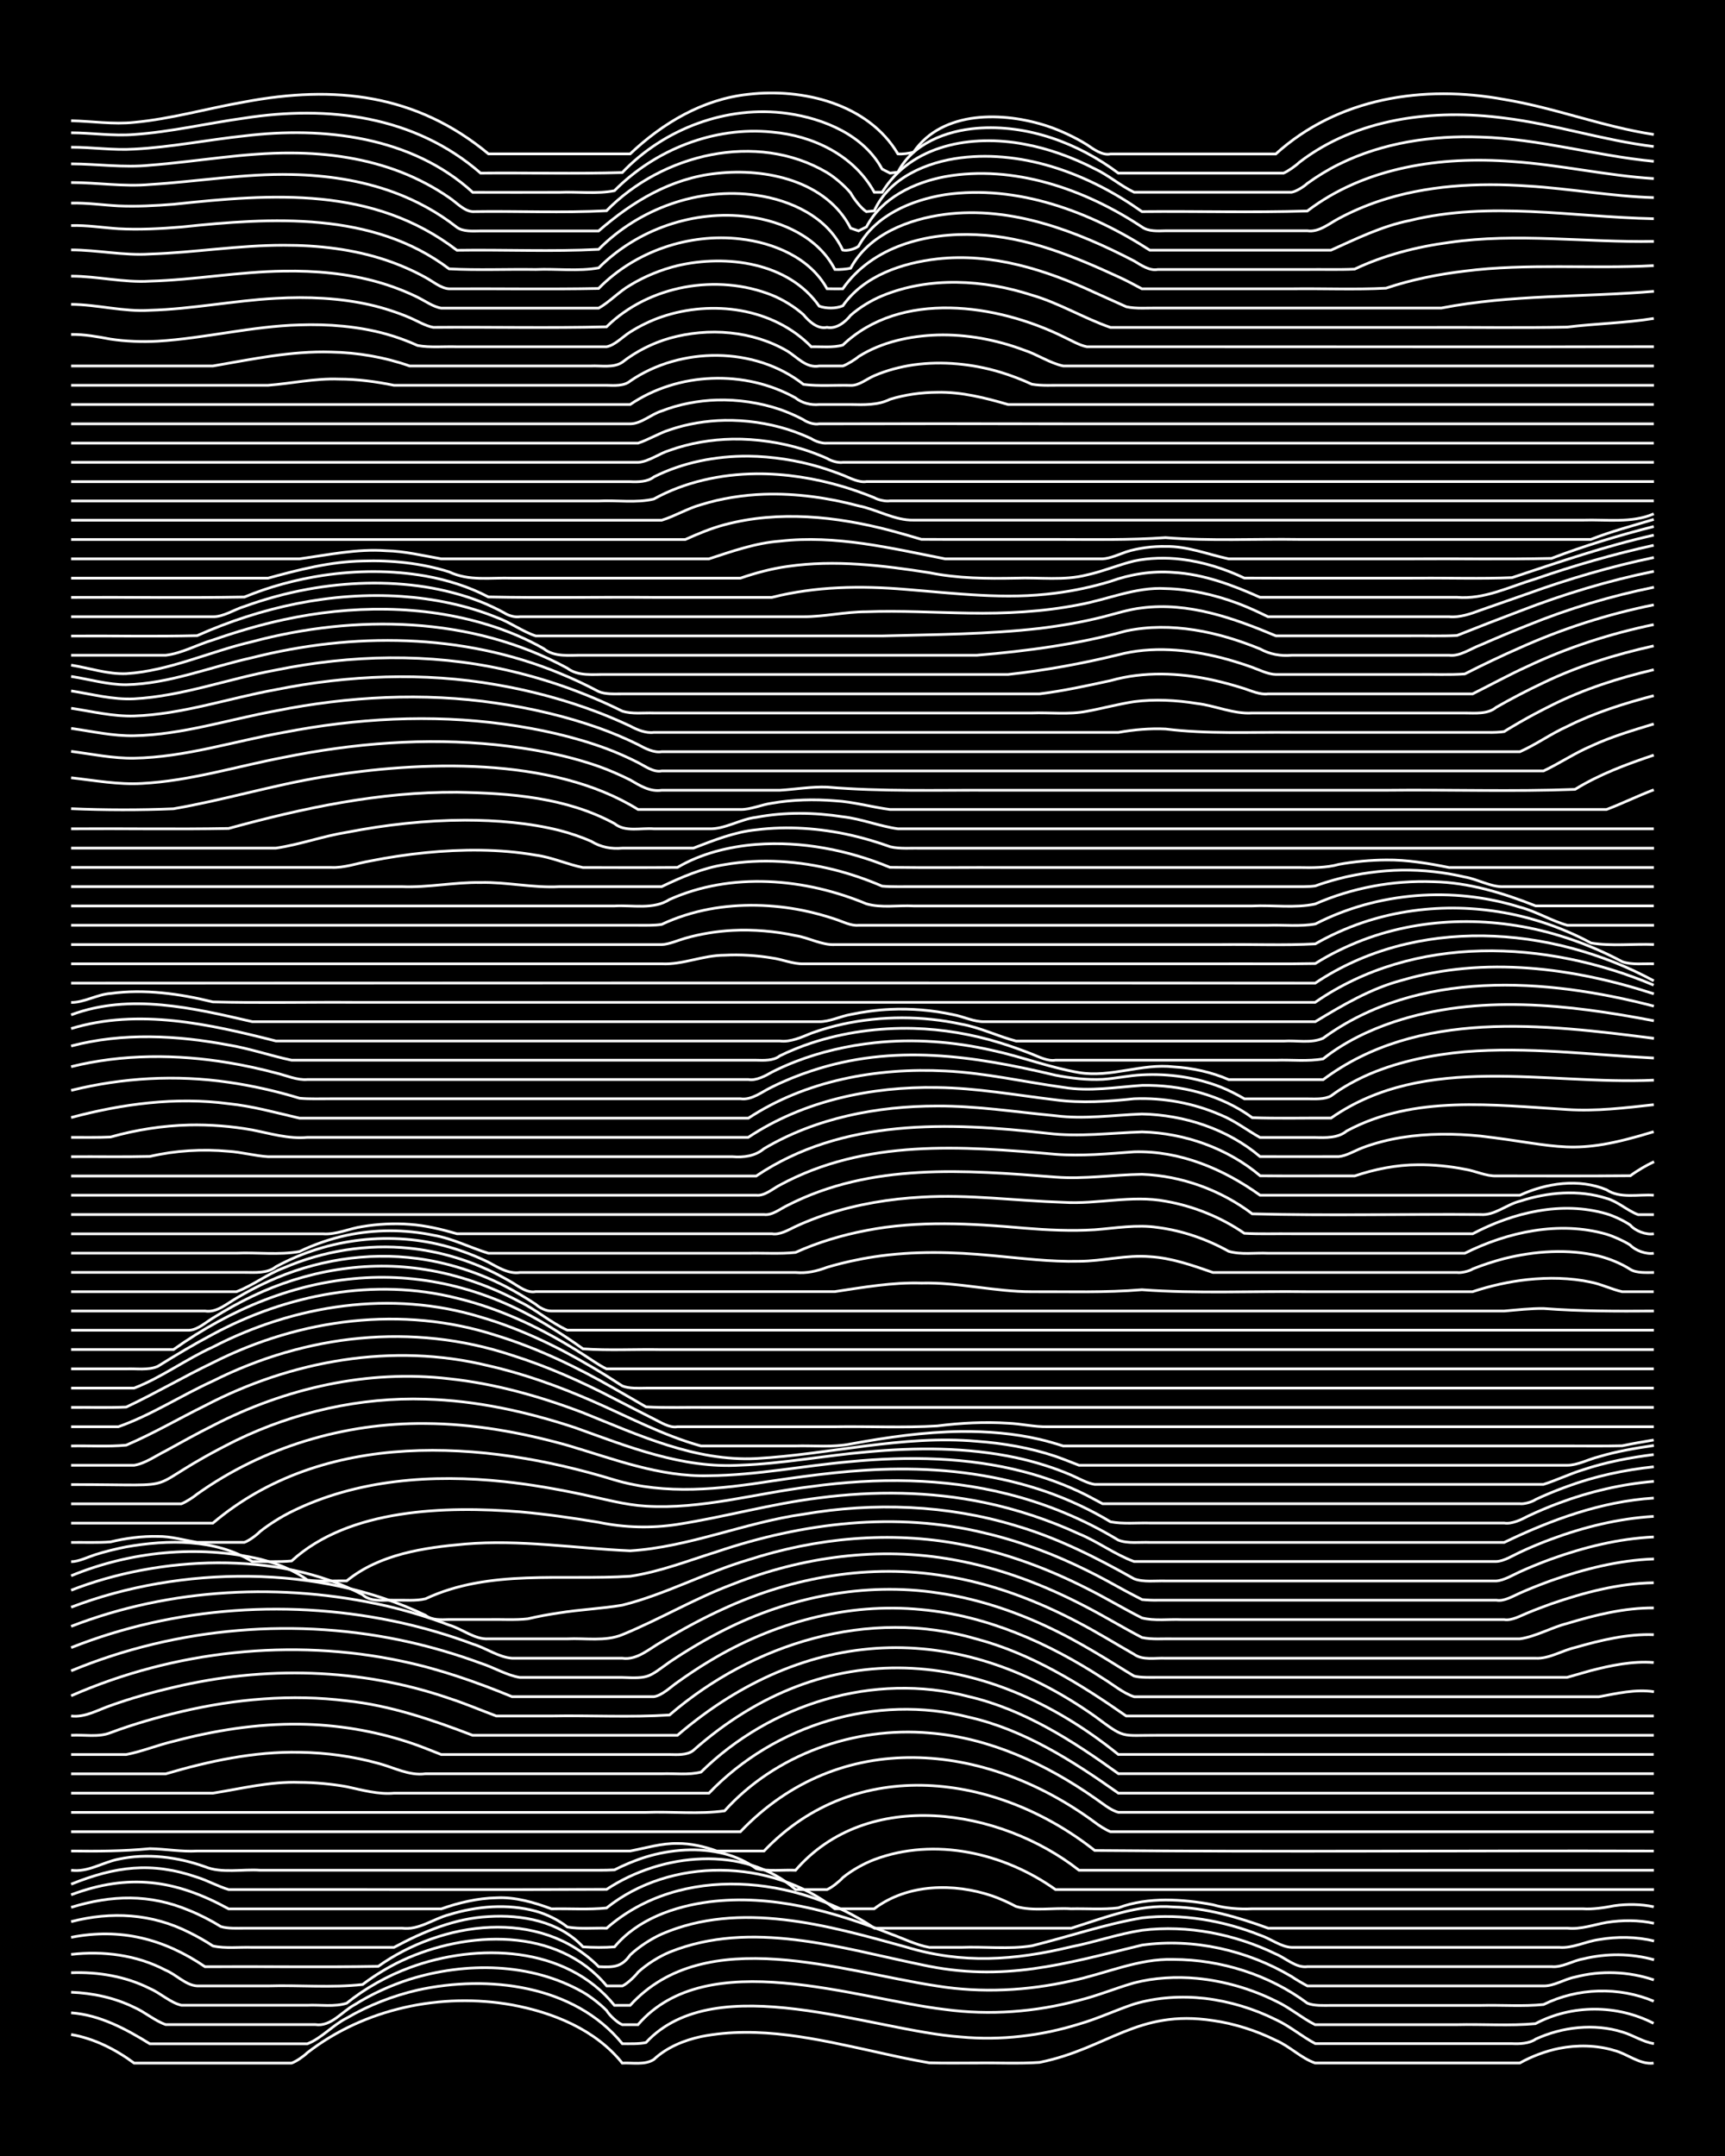 <?xml version="1.0" encoding="UTF-8"?><svg id="a" xmlns="http://www.w3.org/2000/svg" width="1920" height="2400" viewBox="0 0 192 240"><defs><style>.b{fill:none;stroke:#fff;stroke-miterlimit:10;stroke-width:.3px;}.c{stroke-width:0px;}</style></defs><rect class="c" x="0" width="192" height="240"/><path class="b" d="M7.92,226.48c2.54.43,4.96,1.66,7.01,3.18,3.78,0,7.62,0,11.39,0,1.41,0,2.98,0,4.38,0,.44,0,1.31,0,1.75,0,.51-.17,1.37-.77,1.75-1.15,6.36-4.94,14.91-6.74,22.79-5.33,4.58.85,9.29,2.75,12.27,6.48,1.12-.06,2.51.24,3.51-.4,1.42-1.34,3.37-2.15,5.26-2.55,6.43-1.28,13,.29,19.28,1.66,2,.45,4.12.92,6.13,1.26,1.71.05,3.55.01,5.26.02,2.3-.04,4.71.09,7.01-.07,7.6-1.54,10.88-5.94,19.28-4.66,2.4.34,4.84,1.12,7.01,2.2,1.51.63,2.84,2.01,4.38,2.53,6.12,0,12.28,0,18.4,0,1.4,0,2.98,0,4.38,0,1.31-.74,2.91-1.34,4.38-1.63,1.99-.4,4.19-.36,6.13.23,1.45.36,2.82,1.6,4.38,1.41"/><path class="b" d="M7.92,224.06c3.21.24,6.09,1.8,8.76,3.45,5.83,0,11.7,0,17.53,0,1.57-.6,2.86-2.11,4.38-2.86,2.42-1.42,5.15-2.49,7.89-3.12,7.84-1.73,17.45-.59,22.79,5.97.78,0,1.86.04,2.63-.13,7.78-8.39,25.16-1.31,35.06-.62,4.41.41,8.92-.12,13.15-1.44,2.06-.59,4.11-1.56,6.13-2.23,2.52-.75,5.28-.92,7.89-.62,2.71.32,5.45,1.15,7.89,2.37,1.51.69,2.93,1.9,4.38,2.66,5.83,0,11.7,0,17.53,0,1.4,0,2.98,0,4.38,0,.82.04,1.93,0,2.63-.51,2.97-1.36,6.5-1.76,9.64-.78,1.13.32,2.34,1.13,3.51,1.29"/><path class="b" d="M7.92,221.77c2.39.09,4.86.62,7.01,1.68,1.16.5,2.31,1.51,3.51,1.92,5.54,0,11.12,0,16.65,0,1.75.27,2.98-1.46,4.38-2.21,1.88-1.18,4.02-2.16,6.13-2.83,6.26-1.95,13.49-1.86,19.28,1.43.86.5,1.93,1.33,2.63,2.04.29.5,1.2,1.37,1.75,1.58h1.75c7.7-8.93,24.19-2.87,34.18-1.69,4.96.67,10.07.29,14.9-1.02,2.05-.5,4.11-1.36,6.13-1.94,2.25-.58,4.7-.72,7.01-.5,3.02.29,6.05,1.17,8.76,2.52,1.5.68,2.92,1.9,4.38,2.63,5.24,0,10.53,0,15.77,0,2.89-.07,5.89.15,8.76-.11,4.06-2.15,9.07-2.14,13.15-.04"/><path class="b" d="M7.92,219.6c2.99-.11,6.08.4,8.76,1.76,1.16.49,2.27,1.57,3.51,1.86,4.66,0,9.37,0,14.02,0,1.4-.07,3.03.21,4.38-.23,2.07-1.67,4.52-3.04,7.01-3.96,7.52-2.78,17.41-2.46,22.79,4.2h1.75c8.39-9.22,23.59-3.74,34.18-2.15,4.93.79,10.03.53,14.9-.57,3.79-.78,7.46-2.51,11.39-2.39,5.29.01,10.65,1.71,14.9,4.87.75.32,1.84.25,2.63.25,1.4,0,2.98,0,4.38,0,4.07,0,8.2,0,12.27,0,2.3-.06,4.72.13,7.01-.1,3.79-1.87,8.37-2.01,12.27-.37"/><path class="b" d="M7.92,217.56c3.58-.41,7.31.06,10.52,1.76,1.16.47,2.23,1.68,3.51,1.75,2.6,0,5.29,0,7.89,0,3.47-.11,7.07.23,10.52-.16,1.31-1,2.89-1.96,4.38-2.66,7.19-3.36,17.31-3.8,22.79,2.82h1.75c.54-.25,1.4-1.07,1.75-1.54.98-.89,2.29-1.72,3.51-2.23,9.08-3.64,18.92-.47,28.04,1.41,9.11,1.99,15.87-.09,24.54-2.19,5.71-.79,11.71.57,16.65,3.51.41.29,1.31.81,1.75,1.04,1.1,0,2.41,0,3.51,0,2.3,0,4.71,0,7.01,0,5.24,0,10.53,0,15.77,0,1.17.02,2.37-.78,3.51-.99,2.85-.75,5.97-.63,8.76.32"/><path class="b" d="M7.92,215.66c5.47-1.08,10.33.16,14.9,3.27,6.41-.04,12.87.07,19.28-.04,7.07-5.04,17.99-6.56,24.54.04,1.61.06,2.53.09,3.51-1.32.98-.91,2.29-1.77,3.51-2.32,8.74-3.76,18.44-.97,27.17,1.44,6.31,1.92,12.08,1.5,18.4-.02,2.62-.51,5.25-1.44,7.89-1.84,5.07-.62,10.33.43,14.9,2.65,1.1.46,2.25,1.58,3.51,1.4,2.3,0,4.71,0,7.01,0,6.71,0,13.45,0,20.16,0,1.16.12,2.38-.67,3.51-.86,2.56-.63,5.35-.62,7.89.1"/><path class="b" d="M7.92,213.91c4.49-1.15,8.97-.91,13.15,1.21.81.39,1.88,1,2.63,1.5,1.38.31,2.98.11,4.38.16,5.24,0,10.53,0,15.77,0,3.25-1.75,6.78-3.24,10.52-3.43,3.71-.24,7.9.52,10.52,3.37,1.1.08,2.41.09,3.51,0,2.57-3.08,6.65-4.5,10.52-5.01,6.89-.88,13.8,1.03,20.16,3.55,1.4.5,2.91,1.27,4.38,1.52,1.1,0,2.41,0,3.51,0,2.59-.11,5.33.24,7.89-.18,4.07-1.01,8.13-2.41,12.27-3.11,4.43-.5,9.02.3,13.15,1.94,1.13.37,2.3,1.31,3.51,1.35,2.6,0,5.29,0,7.89,0,7.29,0,14.62,0,21.91,0,1.46.11,2.95-.68,4.38-.87,1.99-.35,4.17-.33,6.13.16"/><path class="b" d="M7.92,212.32c4.5-1.38,8.75-1.51,13.15.35,1.15.46,2.46,1.13,3.51,1.79.77.24,1.84.18,2.63.18,5.83,0,11.7,0,17.53,0,1.88.25,3.51-1.06,5.26-1.51,3.08-.95,6.51-1.24,9.64-.38,1.2.33,2.53.98,3.51,1.76,1.39.25,2.98.09,4.38.13,8.24-7.22,21.17-5.85,29.8,0,7.29,0,14.62,0,21.91,0,3.69-1.15,7.43-2.7,11.39-2.36,3.61.09,7.15,1.13,10.52,2.36,4.07,0,8.2,0,12.27,0,7,0,14.03,0,21.03,0,1.46.16,2.97-.39,4.38-.64,1.7-.27,3.58-.28,5.26.1"/><path class="b" d="M7.92,210.92c6.41-2.4,11.59-1.69,17.53,1.57,4.36,0,8.78,0,13.15,0,3.48,0,7.03,0,10.52,0,1.94-.69,4.07-1.19,6.13-1.23,2.09-.11,4.2.51,6.13,1.23,2-.05,4.14.11,6.13-.1,7.14-5.71,18.28-5.52,25.41.09h4.38c3.72-2.81,8.87-2.88,13.15-1.43.81.28,1.88.76,2.63,1.17,1.91.56,4.15.13,6.13.26,1.71-.04,3.56.11,5.26-.1,1.63-.63,3.52-.87,5.26-.88,1.72,0,3.57.2,5.26.53,1.38.4,2.95.52,4.38.45,12.26,0,24.55,0,36.81,0,1.12.08,2.42-.13,3.51-.34,1.4-.2,3-.18,4.38.12"/><path class="b" d="M7.92,209.74c4.91-1.97,8.92-2.53,14.02-.77,1.13.35,2.37,1.04,3.51,1.37.78,0,1.85,0,2.63,0,13.14-.02,26.3.04,39.44-.02,6.06-4.03,15.28-5.03,21.03.02h3.51c.52-.22,1.38-.91,1.75-1.33.99-.81,2.31-1.55,3.51-2.01,6.71-2.52,14.44-.74,20.16,3.34,22.2,0,44.41,0,66.61,0"/><path class="b" d="M7.92,208.19c1.85.26,3.5-.88,5.26-1.23,3.19-.69,6.59-.25,9.64.84,1.84.76,4.17.25,6.13.39,3.48,0,7.03,0,10.52,0,9.05,0,18.12,0,27.17,0,.43,0,1.32-.01,1.75-.04,1.05-.54,2.37-1.09,3.51-1.44,2.8-.85,5.91-1.08,8.76-.35,1.19.31,2.52.91,3.51,1.65,1.37.34,2.98.12,4.38.18,8-9.26,22.76-6.9,31.55,0h63.98"/><path class="b" d="M7.92,206.05c2.91.04,5.88.02,8.76-.26,1.71.03,3.54.36,5.26.26,14.02,0,28.05,0,42.07,0,2,0,4.13,0,6.13,0,1.7-.32,3.51-.88,5.26-.84,1.45-.02,3.03.35,4.38.84,1.7,0,3.55,0,5.26,0,10.22-10.75,25.89-8.69,36.81-.06,20.73.18,41.49,0,62.22.06"/><path class="b" d="M7.92,203.9h74.49c11.08-11.62,27.23-10.04,39.44-1.05.41.33,1.26.87,1.75,1.05,1.41,0,2.98,0,4.38,0,2.89,0,5.87,0,8.76,0,15.77,0,31.55,0,47.32,0"/><path class="b" d="M7.92,201.75c15.77,0,31.56,0,47.32,0,5.54,0,11.12,0,16.65,0,2.89-.11,5.91.23,8.76-.17,5.66-6.28,14.43-9.4,22.79-8.67,6.68.53,12.97,3.44,18.4,7.24.77.51,1.72,1.35,2.63,1.59,1.41,0,2.98,0,4.38,0,2.89,0,5.87,0,8.76,0,15.48,0,30.97,0,46.45,0"/><path class="b" d="M7.92,199.61c5.24,0,10.53,0,15.77,0,3.17-.5,6.39-1.32,9.64-1.2,1.72,0,3.57.18,5.26.48,1.7.37,3.5.88,5.26.72,11.68,0,23.38,0,35.06,0,7.31-7.63,18.64-11.1,28.92-8.46,6.16,1.39,11.56,4.87,16.65,8.46h59.59"/><path class="b" d="M7.92,197.46c3.48,0,7.03,0,10.52,0,4.82-1.42,9.85-2.5,14.9-2.4,2.93.04,5.94.45,8.76,1.23,1.72.45,3.43,1.41,5.26,1.16,6.41,0,12.87,0,19.28,0,2.3,0,4.71,0,7.01,0,1.4-.06,3.01.17,4.38-.19,7.7-7.58,19.25-11.18,29.8-8.4,6.17,1.44,11.58,4.93,16.65,8.58h59.59"/><path class="b" d="M7.92,195.31c2.01,0,4.13,0,6.13,0,1.74-.33,3.53-1.07,5.26-1.47,4.55-1.21,9.3-1.97,14.02-1.91,4.14.05,8.34.74,12.27,2.05,1.12.37,2.41.89,3.51,1.33,2.01,0,4.13,0,6.13,0,4.66,0,9.37,0,14.02,0,1.71,0,3.55,0,5.26,0,.83.01,1.93.1,2.63-.44,14.75-13.08,32.46-11.57,47.32.43,19.86.01,39.73,0,59.59,0"/><path class="b" d="M7.92,193.17c1.41-.09,3.05.25,4.38-.29,2.54-.95,5.25-1.73,7.89-2.35,6-1.41,12.27-1.96,18.4-1.2,4.84.51,9.5,2.11,14.02,3.84,7.58,0,15.2,0,22.79,0,14.28-12.24,31.12-12.98,46.45-2.13,3.44,2.55,2.79,2.12,7.01,2.13,2.89,0,5.87,0,8.76,0,15.48,0,30.97,0,46.45,0"/><path class="b" d="M7.92,191.02c1.54.19,2.98-.68,4.38-1.16,2.26-.81,4.67-1.49,7.01-2.03,10.08-2.41,20.84-2.17,30.67,1.22,1.74.56,3.55,1.33,5.26,1.97,2,0,4.13,0,6.13,0,4.36-.08,8.8.17,13.15-.11,9.27-7.99,22.22-11.98,34.18-8.46,6.09,1.62,11.53,5,16.65,8.57h58.72"/><path class="b" d="M7.92,188.77c11.44-5.03,24.58-6.45,36.81-3.85,4.2.88,8.31,2.32,12.27,3.95,3.48,0,7.03,0,10.52,0,1.71,0,3.55,0,5.26,0,.96-.15,1.86-1.09,2.63-1.61,1.07-.77,2.37-1.64,3.51-2.32,7.04-4.28,15.41-6.6,23.66-5.76,7.25.66,14.1,3.7,20.16,7.64,1.09.65,2.28,1.68,3.51,2.06,2,0,4.13,0,6.13,0,14.02,0,28.05,0,42.07,0,1.09,0,2.41,0,3.51,0,1.98-.37,4.11-.87,6.13-.56"/><path class="b" d="M7.92,185.99c11.8-4.9,25.23-6.01,37.68-3.19,2.65.6,5.34,1.4,7.89,2.34,1.43.45,2.9,1.35,4.38,1.59,3.78,0,7.62,0,11.39,0,3,.12,2.88,0,5.26-1.71,1.93-1.3,4.05-2.56,6.13-3.6,7.25-3.66,15.6-5.32,23.66-4.11,5.22.74,10.27,2.61,14.9,5.1,1.74.94,3.58,2.04,5.26,3.09.42.27,1.32.81,1.75,1.07.76.2,1.85.15,2.63.15,14.31,0,28.63,0,42.94,0,.76,0,1.86,0,2.63,0,.77-.21,1.86-.54,2.63-.75,2.25-.58,4.68-1.09,7.01-.9"/><path class="b" d="M7.92,183.41c11.59-4.61,24.66-5.46,36.81-2.75,2.65.6,5.35,1.39,7.89,2.35,1.44.42,2.88,1.48,4.38,1.58,4.07,0,8.2,0,12.27,0,1.66.24,3.03-1.09,4.38-1.83,2.24-1.35,4.63-2.66,7.01-3.73,7.61-3.5,16.24-4.98,24.54-3.59,5.21.83,10.25,2.74,14.9,5.21,2.05,1.07,4.13,2.36,6.13,3.5.96.7,2.39.38,3.51.44,13.72,0,27.47,0,41.19,0,1.48.08,2.96-.87,4.38-1.19,2.82-.81,5.81-1.54,8.76-1.43"/><path class="b" d="M7.92,181.04c11.07-4.29,23.51-4.91,35.06-2.28,2.35.55,4.76,1.27,7.01,2.14,1.43.41,2.86,1.63,4.38,1.53,2.89,0,5.87,0,8.76,0,2.01-.1,4.23.32,6.13-.46,4.14-1.69,8.07-4.04,12.27-5.61,7.74-3.07,16.32-4.24,24.54-2.74,5.2.91,10.23,2.83,14.9,5.29,2.03,1.05,4.1,2.32,6.13,3.37,1.08.25,2.41.12,3.51.15,12.85,0,25.71,0,38.56,0,1.78-.25,3.51-1.27,5.26-1.71,3.1-.94,6.38-1.75,9.64-1.73"/><path class="b" d="M7.92,178.91c12.19-4.66,27.57-4.81,39.44.9.73.58,1.76.49,2.63.47,1.41,0,2.97,0,4.38,0,1.41-.03,2.98.08,4.38-.08,1.09-.26,2.4-.5,3.51-.66,2.29-.37,4.72-.47,7.01-.86,4.81-1.2,9.27-3.64,14.02-5.04,7.59-2.46,15.8-3.24,23.66-1.73,4.87.91,9.61,2.67,14.02,4.91,2.03,1.01,4.1,2.26,6.13,3.28,1.37.36,2.98.13,4.38.19,11.97,0,23.96,0,35.93,0,.85.15,1.87-.45,2.63-.75.76-.32,1.85-.73,2.63-1.01,3.65-1.26,7.51-2.28,11.39-2.34"/><path class="b" d="M7.92,177.02c9.75-3.82,22.98-4.48,32.43.49.93.87,2.34.58,3.51.62,1.11-.03,2.42.11,3.51-.16,7.1-3.33,15.22-2.01,22.79-2.51,3.29-.49,6.48-1.74,9.64-2.73,9.53-3.22,19.93-4.51,29.8-2.08,3.93.92,7.78,2.38,11.39,4.17,1.43.7,2.99,1.56,4.38,2.33.42.23,1.32.69,1.75.91.42.05,1.33.09,1.75.07,4.95,0,9.95,0,14.9,0,7.58,0,15.2,0,22.79,0,.86.16,1.87-.47,2.63-.8,1.07-.48,2.4-1,3.51-1.4,3.65-1.28,7.51-2.26,11.39-2.39"/><path class="b" d="M7.92,175.41c6.57-2.71,14.1-3.47,21.03-1.85,1.82.46,3.75,1.2,5.26,2.33,1.39.19,2.98.07,4.38.09,3.64-2.98,8.6-3.7,13.15-4.1,6.14-.53,12.29.48,18.4.75,6.57-.41,12.78-3.16,19.28-4.07,7.84-1.35,16.03-1.05,23.66,1.28,4.62,1.35,8.97,3.55,13.15,5.91,1.05.4,2.4.2,3.51.24,1.4,0,2.98,0,4.38,0,4.66,0,9.37,0,14.02,0,6.12,0,12.28,0,18.4,0,.86-.06,1.86-.67,2.63-1.02,1.07-.49,2.4-1.03,3.51-1.43,3.64-1.31,7.51-2.27,11.39-2.45"/><path class="b" d="M7.92,173.84c.84,0,1.85-.51,2.63-.76,1.08-.35,2.39-.67,3.51-.89,4.64-.81,9.89-.91,14.02,1.64,1.4-.02,2.98.06,4.38-.07,6.41-5.86,17.18-6.12,25.42-5.47,2.91.26,5.88.69,8.76,1.17,2.86.6,5.88.68,8.76.23,5.27-.82,10.47-2.3,15.77-2.95,6.1-.8,12.37-.74,18.4.52,3.6.75,7.18,1.94,10.52,3.48,2.08.85,4.03,2.32,6.13,3.08,6.41,0,12.87,0,19.28,0,7,0,14.03,0,21.03,0,.87-.02,1.86-.67,2.63-1.02,1.07-.51,2.4-1.06,3.51-1.47,3.64-1.35,7.51-2.3,11.39-2.53"/><path class="b" d="M7.92,171.7c1.41-.02,2.98.05,4.38-.06,1.68-.41,3.53-.65,5.26-.61,1.45-.02,2.97.43,4.38.66,1.71,0,3.55,0,5.26,0,.52-.18,1.37-.81,1.75-1.21,1.03-.81,2.33-1.63,3.51-2.21,7.27-3.6,15.69-4.19,23.66-3.34,2.92.31,5.89.83,8.76,1.44,2.29.48,4.66,1.15,7.01,1.29,6.2.38,12.29-1.44,18.4-2.18,7.26-1,14.77-.98,21.91.84,4.3,1.08,8.48,2.82,12.27,5.12,1.05.42,2.4.21,3.51.26,1.7,0,3.55,0,5.26,0,4.95,0,9.95,0,14.9,0,6.41,0,12.87,0,19.28,0,5.23-2.52,10.81-4.57,16.65-4.94"/><path class="b" d="M7.92,169.55h15.77c12.39-10.48,30.08-9.3,44.7-4.81,5.71,1.7,11.74,1.04,17.53.12,4.63-.69,9.34-1.3,14.02-1.33,5.62-.05,11.33.7,16.65,2.57,2.4.85,4.83,1.98,7.01,3.3,1.38.27,2.98.1,4.38.14,13.14,0,26.3,0,39.44,0,.85.14,1.9-.37,2.63-.76,1.07-.51,2.39-1.07,3.51-1.48,3.36-1.26,6.94-2.09,10.52-2.4"/><path class="b" d="M7.92,167.4c2.9,0,5.87,0,8.76,0,1.11,0,2.4,0,3.51,0,.49-.19,1.35-.74,1.75-1.08,7.35-5.24,16.41-7.95,25.42-7.86,5.33.03,10.66.99,15.77,2.42,5.15,1.52,10.31,3.55,15.78,3.39,5.28-.04,10.53-1.11,15.77-1.57,6.42-.61,13.02-.51,19.28,1.13,2.38.62,4.81,1.51,7.01,2.63.43.23,1.33.7,1.75.93,1.09,0,2.41,0,3.51,0,14.31,0,28.63,0,42.94,0,.45.06,1.37-.19,1.75-.47,1.07-.51,2.4-1.05,3.51-1.45,3.08-1.14,6.38-1.85,9.64-2.19"/><path class="b" d="M7.92,165.26c13.95-.01,6.7.9,18.4-4.94,6.51-3.15,13.79-4.8,21.03-4.57,5.66.15,11.29,1.4,16.65,3.17,5.93,2.13,11.98,4.57,18.4,4.18,4.69-.17,9.36-1.06,14.02-1.47,5.53-.52,11.2-.53,16.65.63,2.06.44,4.2,1.1,6.13,1.93.77.33,1.79.92,2.63,1.05.77,0,1.85,0,2.63,0,14.89,0,29.8,0,44.7,0,.77,0,1.86,0,2.63,0,1.43-.45,2.95-1.18,4.38-1.62,2.53-.85,5.25-1.37,7.89-1.7"/><path class="b" d="M7.92,163.11c2.31,0,4.71,0,7.01,0,1.22-.19,2.42-1.06,3.51-1.6,1.7-.94,3.52-1.95,5.26-2.82,8.04-4.16,17.25-6.27,26.29-5.21,5.1.54,10.12,1.96,14.9,3.78,6.16,2.48,12.48,5.44,19.28,5.1,8.18-.46,16.3-2.65,24.54-1.92,2.94.21,5.96.73,8.76,1.67.79.27,1.85.7,2.63,1,1.4,0,2.98,0,4.38,0,11.68,0,23.38,0,35.06,0,4.95,0,9.95,0,14.9,0,1.16,0,2.4-.68,3.51-.95,1.96-.59,4.11-.96,6.13-1.25"/><path class="b" d="M7.92,160.96c2.01-.04,4.14.1,6.13-.09,2.98-1.27,5.86-2.96,8.76-4.39,9.62-5.04,20.91-7.06,31.55-4.45,3.9.88,7.73,2.26,11.39,3.85,4.03,1.75,8.01,3.9,12.27,5.08,3.48,0,7.03,0,10.52,0,2-.06,4.16.18,6.13-.22,4.03-.74,8.16-1.34,12.27-1.39,2.91-.03,5.92.21,8.76.87.79.18,1.86.49,2.63.74,1.4,0,2.98,0,4.38,0,12.85,0,25.71,0,38.56,0,4.36,0,8.78,0,13.15,0,2-.01,4.13.03,6.13-.02,1.08-.23,2.41-.46,3.51-.64"/><path class="b" d="M7.92,158.82c1.71,0,3.55,0,5.26,0,3.65-1.29,7-3.49,10.52-5.09,10.37-5.2,22.21-6.55,33.3-2.86,3.92,1.23,7.75,2.94,11.39,4.84,1.4.72,2.97,1.53,4.38,2.24.77.37,1.73,1.03,2.63.87,5.83,0,11.7,0,17.53,0,3.77-.06,7.63.14,11.39-.09,2.58-.33,5.29-.47,7.89-.3,1.41.05,2.97.43,4.38.39,22.49,0,44.99,0,67.48,0"/><path class="b" d="M7.92,156.67c2.01-.02,4.13.05,6.13-.04,3.24-1.52,6.4-3.39,9.64-4.94,9.7-4.91,21.11-6.42,31.55-3.03,4.59,1.41,8.99,3.53,13.15,5.92,1.11.63,2.41,1.39,3.51,2.03,2.3.13,4.71.03,7.01.06,4.66,0,9.37,0,14.02,0,30.38,0,60.77,0,91.14,0"/><path class="b" d="M7.92,154.52c2.31,0,4.71,0,7.01,0,3.03-1.17,5.79-3.23,8.76-4.57,9.1-4.71,19.9-6.38,29.8-3.34,4.3,1.25,8.42,3.22,12.27,5.49,1.12.65,2.42,1.47,3.51,2.18.76.31,1.83.25,2.63.24,1.41,0,2.98,0,4.38,0,4.66,0,9.37,0,14.02,0,31.26,0,62.52,0,93.77,0"/><path class="b" d="M7.92,152.38c2.01,0,4.13,0,6.13,0,1.11-.05,2.46.18,3.51-.28,1.97-1.23,4.08-2.49,6.13-3.57,8.22-4.44,18.01-6.34,27.17-4.02,4.99,1.2,9.71,3.49,14.02,6.25.78.49,1.79,1.23,2.63,1.62,2.3,0,4.71,0,7.01,0,4.66,0,9.37,0,14.02,0,31.84,0,63.69,0,95.53,0"/><path class="b" d="M7.92,150.23h11.39c13.1-9.29,28.14-11.1,42.07-2.42,1.13.69,2.43,1.56,3.51,2.34,2.88.21,5.87.03,8.76.09,6.12,0,12.28,0,18.4,0,30.67,0,61.35,0,92.02,0"/><path class="b" d="M7.92,148.08c4.36,0,8.78,0,13.15,0,.94-.05,1.86-.9,2.63-1.36,1.37-.86,2.93-1.73,4.38-2.42,5.94-2.85,12.75-4.04,19.28-2.97,3.66.58,7.26,1.85,10.52,3.6,1.8.86,3.45,2.32,5.26,3.14,6.71,0,13.45,0,20.16,0,33.59,0,67.19,0,100.78,0"/><path class="b" d="M7.92,145.94c4.95,0,9.95,0,14.9,0,1.31.21,2.45-.84,3.51-1.44,1.08-.64,2.37-1.33,3.51-1.84,5.16-2.36,11.01-3.33,16.65-2.56,3.33.45,6.65,1.51,9.64,3.03,1.14.58,2.45,1.36,3.51,2.07.43.39,1.17.76,1.75.74,6.41,0,12.87,0,19.28,0,26.87,0,53.75,0,80.63,0,2,0,4.13,0,6.13,0,1.4-.12,2.97-.3,4.38-.28,4.06.31,8.19.31,12.27.28"/><path class="b" d="M7.92,143.79c6.12,0,12.28,0,18.4,0,1.79-.67,3.45-1.98,5.26-2.65,4.38-1.89,9.28-2.69,14.02-2.19,3,.31,6.02,1.16,8.76,2.42.81.37,1.87.94,2.63,1.39.76.45,1.69,1.21,2.63,1.02,6.41,0,12.87,0,19.28,0,4.66,0,9.37,0,14.02,0,3.17-.48,6.42-1.05,9.64-.95,4.1-.11,8.18.97,12.27.96,4.08-.02,8.21.12,12.27-.22,6.1.45,12.28.14,18.4.22,6.12,0,12.28,0,18.4,0,1.95-.65,4.09-1.13,6.13-1.35,2.3-.24,4.75-.21,7.01.28,1.13.21,2.39.82,3.51,1.07,1.09,0,2.41,0,3.51,0"/><path class="b" d="M7.92,141.64c4.66,0,9.36,0,14.02,0,1.71,0,3.55,0,5.26,0,1.15,0,2.55.14,3.51-.63,5.82-3.18,12.9-4.02,19.28-2.19,1.45.41,3.03,1.02,4.38,1.69,1.06.57,2.24,1.33,3.51,1.14,10.22,0,20.46,0,30.67,0,1.25.11,2.35-.14,3.51-.58,1.68-.5,3.53-.91,5.26-1.17,4.33-.66,8.79-.55,13.15-.13,3.18.29,6.44.71,9.64.63,2.61,0,5.27-.74,7.89-.51,2.4.14,4.77.98,7.01,1.76,2.6,0,5.29,0,7.89,0,6.41,0,12.87,0,19.28,0,.44.07,1.37-.14,1.75-.4,1.06-.43,2.39-.86,3.51-1.15,3.4-.84,7.08-1.11,10.52-.28,1.16.29,2.5.83,3.51,1.49.69.43,1.85.34,2.63.34"/><path class="b" d="M7.92,139.5c6.12,0,12.28,0,18.4,0,2.3-.1,4.75.23,7.01-.18,1.63-.79,3.48-1.43,5.26-1.81,3.15-.67,6.49-.67,9.64-.01,2.11.35,4.12,1.39,6.13,2.01,2.6,0,5.29,0,7.89,0,7,0,14.03,0,21.03,0,1.71-.04,3.56.09,5.26-.09,2.49-1.13,5.21-1.94,7.89-2.45,5.77-1.13,11.71-.78,17.53-.26,2.59.21,5.29.35,7.89.18,2.3-.17,4.7-.61,7.01-.25,2.74.35,5.48,1.3,7.89,2.65,1.36.41,2.98.15,4.38.22,7.29,0,14.62,0,21.91,0,4.8-2.39,10.52-3.63,15.77-2.12.82.25,1.91.74,2.63,1.2.58.62,1.78,1.06,2.63.92"/><path class="b" d="M7.92,137.35c9.34,0,18.7,0,28.04,0,1.46.11,2.96-.61,4.38-.81,1.69-.29,3.55-.38,5.26-.25,1.75.12,3.58.56,5.26,1.05.79,0,1.84,0,2.63,0,10.8,0,21.62,0,32.43,0,.88.16,1.87-.45,2.63-.81,1.07-.5,2.38-1.01,3.51-1.38,3.38-1.1,6.97-1.7,10.52-1.89,5.25-.32,10.53.41,15.77.58,3.79.24,7.63-.84,11.39-.12,3.1.54,6.17,1.78,8.76,3.57,1.7.1,3.55.03,5.26.05,6.71,0,13.45,0,20.16,0,4.5-2.37,9.9-3.68,14.9-2.22.83.25,1.91.76,2.63,1.25.56.66,1.76,1.12,2.63.97"/><path class="b" d="M7.92,135.2c19.86,0,39.73,0,59.59,0,4.07,0,8.2,0,12.27,0,1.71,0,3.55,0,5.26,0,.92.12,1.85-.67,2.63-1.03,9.3-4.76,19.74-3.93,29.8-3.14,3.2.26,6.45-.27,9.64-.31,4.39.16,8.77,1.75,12.27,4.4,8.45.23,16.96.01,25.42.08,1.54.13,2.93-1.14,4.38-1.49,3.07-1,6.53-1.31,9.64-.31,1.23.33,2.33,1.38,3.51,1.81.43,0,1.32,0,1.75,0"/><path class="b" d="M7.92,133.05c19.57,0,39.15,0,58.72,0,4.07,0,8.2,0,12.27,0,1.71,0,3.55,0,5.26,0,.93.11,1.85-.73,2.63-1.13,9.53-5.17,20.27-4.35,30.67-3.43,2.9.23,5.87-.06,8.76-.27,5.09-.15,9.95,1.91,14.02,4.83,9.63,0,19.29,0,28.92,0,2.96-1.36,6.56-1.89,9.64-.61,1.5,1.01,3.55.49,5.26.61"/><path class="b" d="M7.92,130.91h76.25c9.59-6.45,21.43-6.01,32.43-4.75,3.49.42,7.03-.04,10.52-.16,4.73.13,9.52,1.82,13.15,4.89,3.48.03,7.03,0,10.52.01,2.23-.75,4.65-1.24,7.01-1.24,1.72-.02,3.57.16,5.26.5,1.12.17,2.36.79,3.51.74,4.95-.01,9.95.03,14.9-.02.73-.55,1.8-1.18,2.63-1.56"/><path class="b" d="M7.92,128.76c2.89-.02,5.87.04,8.76-.03,2.84-.66,5.86-.84,8.76-.57,1.42.09,2.96.51,4.38.6,3.78,0,7.62,0,11.39,0,7.88,0,15.79,0,23.66,0,4.07,0,8.2,0,12.27,0,1.4,0,2.98,0,4.38,0,1.24.1,2.51-.05,3.51-.89,5.77-3.43,12.63-4.75,19.28-4.75,4.39-.02,8.79.67,13.15,1.08,3.19.41,6.45-.07,9.64-.19,4.71.09,9.53,1.67,13.15,4.74,2.89.01,5.87,0,8.76,0,.85-.08,1.84-.68,2.63-.98,1.36-.52,2.94-.92,4.38-1.15,2.87-.46,5.88-.45,8.76-.16,8.97,1.06,10.13,2.33,19.28-.48"/><path class="b" d="M7.92,126.61c1.41-.01,2.98.03,4.38-.04,2.83-.8,5.83-1.27,8.76-1.34,2.31-.05,4.73.14,7.01.55,2.02.4,4.05,1.02,6.13.83,16.35,0,32.72,0,49.08,0,6.16-4.09,13.71-5.68,21.03-5.55,4.4.05,8.79.85,13.15,1.37,2.89.4,5.88.19,8.76-.12,3.27-.14,6.64.49,9.64,1.8,1.52.61,2.97,1.72,4.38,2.51.78,0,1.85,0,2.63,0,1.1,0,2.41,0,3.51,0,1.16.03,2.56.08,3.51-.72,7.51-4.05,16.36-2.88,24.54-2.39,3.2.21,6.46-.18,9.64-.54"/><path class="b" d="M7.92,124.4c5.69-1.52,11.65-2.32,17.53-1.54,2.65.27,5.3,1.01,7.89,1.61,1.1,0,2.41,0,3.51,0,15.48,0,30.97,0,46.45,0,6.41-4.21,14.34-5.64,21.91-5.25,4.41.2,8.78,1.22,13.15,1.82,2.9.49,5.87-.02,8.76-.22,4.3-.08,8.77,1.04,12.27,3.6,2.89.1,5.87.02,8.76.04,10.53-7.34,23.99-3.66,35.93-4.22"/><path class="b" d="M7.92,121.38c5.71-1.42,11.7-1.76,17.53-.9,2.64.38,5.34.99,7.89,1.77,1.1.11,2.4.05,3.51.06,15.19,0,30.39,0,45.57,0,1.26.19,2.43-.81,3.51-1.31,1.36-.68,2.94-1.32,4.38-1.79,9.16-3.05,18.02-1.69,27.17.48,1.68.33,3.54.55,5.26.46,1.41-.09,2.97-.44,4.38-.5,2.95-.16,6.01.28,8.76,1.36.81.32,1.88.86,2.63,1.31,2.3,0,4.71,0,7.01,0,.8,0,1.9.09,2.63-.33,1.29-.97,2.9-1.84,4.38-2.47,3.31-1.39,6.95-2.12,10.52-2.44,7-.58,14.04.34,21.03.7"/><path class="b" d="M7.92,118.74c5.72-1.42,11.74-1.4,17.53-.44,1.73.29,3.57.69,5.26,1.14,1.1.26,2.36.83,3.51.73,8.75,0,17.54,0,26.29,0,7.58,0,15.2,0,22.79,0,.88.15,1.9-.41,2.63-.83.76-.39,1.83-.87,2.63-1.17,2.78-1.08,5.8-1.77,8.76-2.09,4.37-.48,8.86-.13,13.15.85,3.22.69,6.39,1.92,9.64,2.47,3.51.59,6.98-1.05,10.52-.64,2.06.12,4.23.59,6.13,1.42,3.48,0,7.03,0,10.52,0,10.54-7.88,24.55-6.16,36.81-4.59"/><path class="b" d="M7.92,116.44c5.71-1.51,11.77-1.2,17.53-.11,2.35.39,4.69,1.2,7.01,1.69,2.01,0,4.13,0,6.13,0,15.19,0,30.39,0,45.57,0,.84.02,1.93.08,2.63-.48,1.07-.53,2.38-1.06,3.51-1.43,3.64-1.2,7.56-1.73,11.39-1.63,3.24.09,6.54.65,9.64,1.61,1.11.34,2.42.81,3.51,1.24.76.3,1.78.83,2.63.69,8.17,0,16.37,0,24.54,0,1.7-.06,3.58.16,5.26-.15,2.31-1.84,5.1-3.19,7.89-4.12,9.34-3.1,19.44-1.94,28.92-.12"/><path class="b" d="M7.92,114.5c7.51-2.29,15.41-.49,22.79,1.38,5.54,0,11.12,0,16.65,0,13.14,0,26.3,0,39.44,0,1.2.15,2.44-.43,3.51-.87,1.08-.39,2.39-.77,3.51-1.01,4.3-.93,8.85-.93,13.15,0,2.09.36,4.11,1.37,6.13,1.89,1.4,0,2.98,0,4.38,0,6.41,0,12.87,0,19.28,0,2,0,4.13,0,6.13,0,1.4-.1,3.07.28,4.38-.32,10.57-7.7,24.76-6.71,36.81-3.57"/><path class="b" d="M7.92,112.97c6.55-2.45,13.61-.75,20.16.76,7.58,0,15.2,0,22.79,0,10.22,0,20.46,0,30.67,0,3.19,0,6.45,0,9.64,0,1.14.02,2.39-.61,3.51-.8,1.39-.3,2.96-.51,4.38-.57,2.32-.11,4.75.09,7.01.59,1.12.19,2.36.83,3.51.78,4.36,0,8.78,0,13.15,0,7.88,0,15.79,0,23.66,0,3.03-1.83,6.17-3.7,9.64-4.61,9.18-2.7,19.08-1.41,28.04,1.51"/><path class="b" d="M7.92,111.59c1.43.02,2.92-.9,4.38-1,3.79-.52,7.7.03,11.39.94,5.24.14,10.53.01,15.77.05,35.64,0,71.28,0,106.92,0,11.03-7.65,25.72-6.98,37.68-1.92"/><path class="b" d="M7.92,109.44c46.19-.02,92.29-.03,138.47,0,11.14-7.47,26.21-6.48,37.68-.26"/><path class="b" d="M7.92,107.29c14.89,0,29.8,0,44.7,0,7,0,14.03,0,21.03,0,2.34.12,4.59-.96,7.01-.96,1.71-.09,3.57.02,5.26.31,1.12.14,2.37.69,3.51.65,7.88,0,15.79,0,23.66,0,7.58,0,15.2,0,22.79,0,3.48-.02,7.04.04,10.52-.03,1.61-1.02,3.48-1.93,5.26-2.61,6.96-2.65,14.81-2.67,21.91-.5,2.39.72,4.81,1.73,7.01,2.91,1.05.37,2.41.19,3.51.23"/><path class="b" d="M7.92,105.15c14.89,0,29.8,0,44.7,0,7,0,14.03,0,21.03,0,.83-.03,1.84-.49,2.63-.71,1.67-.48,3.53-.78,5.26-.87,2.32-.12,4.75.09,7.01.58,1.43.21,2.92,1.08,4.38,1,6.71,0,13.45,0,20.16,0,7.58,0,15.2,0,22.79,0,3.48-.05,7.04.11,10.52-.08,1.62-.93,3.48-1.77,5.26-2.37,6.48-2.19,13.67-2.12,20.16.01,1.77.58,3.63,1.37,5.26,2.26,2.27.38,4.72.08,7.01.17"/><path class="b" d="M7.92,103c14.6,0,29.22,0,43.82,0,6.41,0,12.87,0,19.28,0,.79,0,1.85.03,2.63-.1,1.63-.77,3.49-1.36,5.26-1.69,3.45-.65,7.08-.55,10.52.15,1.12.23,2.43.58,3.51.95.78.25,1.78.78,2.63.69,4.36,0,8.78,0,13.15,0,8.17,0,16.37,0,24.54,0,2.6,0,5.29,0,7.89,0,1.7-.06,3.58.16,5.26-.15,6.96-3.57,15.34-4.2,22.79-1.86,1.78.46,3.5,1.53,5.26,2.01,3.19,0,6.45,0,9.64,0"/><path class="b" d="M7.92,100.85c16.65,0,33.31,0,49.95,0,3.48,0,7.03,0,10.52,0,2.02-.12,4.33.44,6.13-.72,6.9-3.09,15.05-2.38,21.91.48,1.64.49,3.56.14,5.26.24,3.19,0,6.45,0,9.64,0,9.34,0,18.7,0,28.04,0,2.29-.12,4.77.27,7.01-.22,4.1-1.8,8.67-2.65,13.15-2.48,3.93.08,7.77,1.25,11.39,2.69,4.36,0,8.78,0,13.15,0"/><path class="b" d="M7.92,98.7c12.26,0,24.55,0,36.81,0,2.91.12,5.85-.51,8.76-.46,2.91-.07,5.85.62,8.76.46,3.78,0,7.62,0,11.39,0,2.21-1.06,4.57-2.08,7.01-2.45,4.05-.71,8.29-.42,12.27.59,1.75.44,3.6,1.08,5.26,1.8,1.09.1,2.41.05,3.51.06,14.02,0,28.05,0,42.07,0,.77,0,1.86.03,2.63-.08.76-.28,1.85-.61,2.63-.81,2.25-.58,4.68-.91,7.01-.95,2.32-.03,4.75.23,7.01.77,1.43.23,2.92,1.15,4.38,1.07,5.54,0,11.12,0,16.65,0"/><path class="b" d="M7.92,96.56c9.63,0,19.29,0,28.92,0,1.44.08,2.97-.48,4.38-.72,1.99-.4,4.11-.72,6.13-.92,4.06-.4,8.24-.43,12.27.27,1.77.23,3.53,1.03,5.26,1.38,3.48,0,7.03.02,10.52-.01,2.63-1.55,5.74-2.32,8.76-2.56,5.06-.39,10.22.62,14.9,2.55,4.36.06,8.78,0,13.15.02,10.8,0,21.63,0,32.43,0,1.42.03,3,.04,4.38-.35,1.69-.31,3.54-.48,5.26-.49,2.33-.03,4.73.38,7.01.84,7.58,0,15.2,0,22.79,0"/><path class="b" d="M7.92,94.41c7.59,0,15.2,0,22.79,0,2.63-.38,5.25-1.34,7.89-1.76,4.31-.84,8.75-1.34,13.15-1.35,3.51,0,7.11.29,10.52,1.14,1.13.29,2.44.73,3.51,1.2,1.11.68,2.23.88,3.51.77,2.6,0,5.29,0,7.89,0,2.25-.86,4.59-1.81,7.01-2.04,3.48-.44,7.1-.17,10.52.6,1.43.32,3,.79,4.38,1.29,1.08.26,2.41.13,3.51.16,27.17,0,54.34,0,81.5,0"/><path class="b" d="M7.92,92.26c5.83-.04,11.7.07,17.53-.04,8.28-2.27,16.79-4.09,25.42-4.03,5.94.1,12.22.59,17.53,3.49,1.18.98,2.96.46,4.38.58,2.01,0,4.13,0,6.13,0,1.78.06,3.49-1.08,5.26-1.28,3.15-.6,6.48-.55,9.64-.06,2.05.23,4.11,1.06,6.13,1.34,2.89,0,5.87,0,8.76,0,25.12,0,50.25,0,75.37,0"/><path class="b" d="M7.92,90.02c3.77.16,7.63.17,11.39.01,5.58-.96,11.06-2.63,16.65-3.55,10.79-1.79,25.49-2.33,35.06,3.63,3.78,0,7.62,0,11.39,0,1.14.02,2.38-.55,3.51-.7,2.28-.4,4.71-.46,7.01-.27,2.04.11,4.12.71,6.13.97,4.66,0,9.37,0,14.02,0,9.63,0,19.29,0,28.92,0,8.46,0,16.95,0,25.42,0,3.78,0,7.62,0,11.39,0,1.73-.65,3.53-1.54,5.26-2.19"/><path class="b" d="M7.92,86.58c2.59.29,5.27.79,7.89.63,5.35-.28,10.54-1.9,15.77-2.9,7.76-1.58,15.77-2.22,23.66-1.4,3.84.41,7.74,1.12,11.39,2.4,1.13.4,2.44.97,3.51,1.51,1.08.63,2.18,1.34,3.51,1.15,4.36,0,8.78,0,13.15,0,1.71-.1,3.54-.42,5.26-.35,6.11.52,12.27.32,18.4.35,14.6,0,29.22,0,43.82,0,7-.08,14.05.17,21.03-.1,2.7-1.67,5.77-2.81,8.76-3.81"/><path class="b" d="M7.92,83.64c2.3.3,4.68.8,7.01.76,5.65-.1,11.12-1.89,16.65-2.87,8.06-1.57,16.39-2.04,24.54-.92,3.85.53,7.74,1.38,11.39,2.73,1.13.42,2.44,1,3.51,1.55.77.39,1.71,1.11,2.63.93,14.31,0,28.63,0,42.94,0,13.72,0,27.47,0,41.19,0,4.66,0,9.37,0,14.02,0,1.74-.82,3.48-1.99,5.26-2.75,2.21-1.04,4.67-1.77,7.01-2.48"/><path class="b" d="M7.92,81.08c2.3.33,4.68.87,7.01.82,5.35-.11,10.54-1.81,15.77-2.77,8.05-1.61,16.4-2.07,24.54-.86,3.85.56,7.72,1.46,11.39,2.76,1.44.51,3.01,1.17,4.38,1.85.75.41,1.75.94,2.63.8,14.02,0,28.05,0,42.07,0,16.94,0,33.89,0,50.83,0,.77,0,1.86,0,2.63,0,1.77-.78,3.49-2.02,5.26-2.81,3.03-1.53,6.36-2.57,9.64-3.43"/><path class="b" d="M7.92,78.84c2.3.35,4.67.93,7.01.86,5.36-.18,10.53-1.98,15.77-2.93,8.05-1.62,16.43-1.97,24.54-.55,3.86.66,7.73,1.7,11.39,3.1,1.12.43,2.42.99,3.51,1.5.74.41,1.77.83,2.63.71,14.02,0,28.05,0,42.07,0,3.19,0,6.45,0,9.64,0,1.69-.3,3.54-.47,5.26-.38,4.64.58,9.36.34,14.02.38,7.29,0,14.62,0,21.91,0,.41.02,1.34-.02,1.75-.09.4-.27,1.34-.8,1.75-1.05,1.07-.62,2.4-1.32,3.51-1.87,3.59-1.81,7.49-3.05,11.39-3.97"/><path class="b" d="M7.92,76.91c2.3.36,4.67,1,7.01.88,5.37-.29,10.51-2.24,15.77-3.2,8.35-1.71,17.08-1.91,25.41-.06,4.53,1,8.99,2.56,13.15,4.63,1.07.35,2.4.17,3.51.21,1.41,0,2.98,0,4.38,0,9.34,0,18.7,0,28.04,0,3.19,0,6.45,0,9.64,0,2-.08,4.16.2,6.13-.19,1.71-.31,3.54-.81,5.26-1.07,2.3-.3,4.73-.17,7.01.2,2.03.24,4.07,1.19,6.13,1.06,7.88,0,15.79,0,23.66,0,1.14,0,2.57.16,3.51-.63,1.67-.96,3.52-1.92,5.26-2.74,3.88-1.87,8.07-3.17,12.27-4.1"/><path class="b" d="M7.92,75.3c2.01.31,4.09.93,6.13.92,4.8-.1,9.38-1.99,14.02-3.01,11.22-2.84,23.39-2.74,34.18,1.72,1.44.58,3.01,1.32,4.38,2.05.76.33,1.82.26,2.63.26,1.41,0,2.98,0,4.38,0,5.24,0,10.53,0,15.77,0,6.12,0,12.28,0,18.4,0,2.6,0,5.29,0,7.89,0,2.62-.32,5.31-.91,7.89-1.47,3.69-1.05,7.67-.89,11.39-.07,1.11.24,2.42.6,3.51.95.76.25,1.8.71,2.63.59,6.41,0,12.87,0,19.28,0,1.09,0,2.41,0,3.51,0,2.01-1,4.09-2.15,6.13-3.07,4.45-2.11,9.2-3.64,14.02-4.64"/><path class="b" d="M7.92,74.04c2.01.32,4.08,1.03,6.13.95,4.83-.31,9.35-2.48,14.02-3.56,11.52-3.07,24.41-2.85,35.06,2.94,1.23.95,2.93.68,4.38.71,2.01,0,4.13,0,6.13,0,6.41,0,12.87,0,19.28,0,6.41,0,12.87,0,19.28,0,4.11-.45,8.26-1.21,12.27-2.19,3.71-.98,7.71-.61,11.39.31,1.11.28,2.43.69,3.51,1.08.76.28,1.8.79,2.63.8,5.24,0,10.53,0,15.78,0,1.7-.03,3.56.07,5.26-.06,1.98-1.01,4.1-2.02,6.13-2.91,4.76-2.14,9.78-3.75,14.9-4.78"/><path class="b" d="M7.92,72.94c3.48,0,7.03,0,10.52,0,1.79-.2,3.54-1.2,5.26-1.7,2.55-.89,5.24-1.69,7.89-2.26,7.48-1.62,15.43-1.68,22.79.59,2.09.65,4.23,1.54,6.13,2.63,1.22,1,2.93.71,4.38.74,10.51,0,21.04,0,31.55,0,4.07,0,8.2,0,12.27,0,5.6-.46,11.23-1.22,16.65-2.71,5-1.05,10.25.1,14.9,2.01,1.06.59,2.27.81,3.51.7,1.4,0,2.98,0,4.38,0,4.36,0,8.78,0,13.15,0,1.2.15,2.42-.75,3.51-1.15,1.69-.74,3.54-1.52,5.26-2.2,4.51-1.84,9.24-3.25,14.02-4.22"/><path class="b" d="M7.92,70.8c4.66-.03,9.37.07,14.02-.04,7.11-3.18,14.99-4.9,22.79-4.37,3.57.25,7.19.98,10.52,2.33,1.48.52,2.9,1.58,4.38,2.07,1.41,0,2.98,0,4.38,0,11.39,0,22.79,0,34.18,0,5.83-.16,11.73-.17,17.53-.84,2.32-.28,4.74-.7,7.01-1.27,1.4-.35,2.94-.86,4.38-1.01,5.17-.66,10.22,1.14,14.9,3.11,4.95,0,9.95,0,14.9,0,1.7-.02,3.56.05,5.26-.04,2.29-.91,4.7-1.85,7.01-2.72,4.82-1.87,9.83-3.39,14.9-4.42"/><path class="b" d="M7.92,68.65c5.24,0,10.53,0,15.77,0,1.19.03,2.39-.81,3.51-1.14,2.25-.82,4.66-1.48,7.01-1.91,4.31-.79,8.81-.94,13.15-.26,2.06.33,4.2.88,6.13,1.64.81.32,1.87.82,2.63,1.24.45.31,1.21.52,1.75.43,2.6,0,5.29,0,7.89,0,7.88,0,15.79,0,23.66,0,2.31.01,4.69-.55,7.01-.55,3.78-.14,7.62.09,11.39.15,4.09.07,8.25-.14,12.27-.93,3.2-.58,6.33-2,9.64-1.8,2.67.06,5.39.67,7.89,1.59.79.29,1.87.75,2.63,1.12,0,0,.88.42.88.42h.88c6.41,0,12.87,0,19.28,0,1.15.12,2.45-.33,3.51-.73,1.71-.59,3.55-1.24,5.26-1.84,4.56-1.65,9.27-3.03,14.02-4.02"/><path class="b" d="M7.92,66.5c6.41-.03,12.87.07,19.28-.04,2.78-1.15,5.79-1.96,8.76-2.41,3.75-.56,7.65-.59,11.39.07,2.4.43,4.85,1.19,7.01,2.33,6.12.13,12.28,0,18.4.05,4.36,0,8.78,0,13.15,0,4.85-1.24,9.93-1.31,14.9-.89,5.52.44,11.12,1.16,16.65.42,2.04-.26,4.17-.71,6.13-1.31,2.21-.8,4.66-1.19,7.01-1,3.36.19,6.6,1.41,9.64,2.77,7.29,0,14.62,0,21.91,0,3.05.27,5.91-1.2,8.76-2.05,4.29-1.49,8.71-2.76,13.15-3.74"/><path class="b" d="M7.92,64.36c7.29,0,14.62,0,21.91,0,3.42-.94,6.94-1.84,10.52-1.91,3.23-.11,6.56.24,9.64,1.21,2.24,1.06,4.61.62,7.01.7,6.12,0,12.28,0,18.4,0,2.3,0,4.71,0,7.01,0,1.67-.58,3.51-1.07,5.26-1.31,5.24-.76,10.58-.11,15.77.7,3.16.65,6.43.67,9.64.61,2.6-.1,5.35.3,7.89-.36,1.74-.37,3.53-1.13,5.26-1.55,1.68-.36,3.56-.4,5.26-.19,2.4.29,4.84,1.05,7.01,2.09,6.41.03,12.87,0,19.28.01,3.48-.04,7.04.09,10.52-.06,5.2-1.72,10.42-3.53,15.77-4.73"/><path class="b" d="M7.92,62.21c8.46,0,16.95,0,25.42,0,3.17-.44,6.41-1.14,9.64-.9,2.04.04,4.13.55,6.13.9,5.83,0,11.7,0,17.53,0,4.07,0,8.2,0,12.27,0,2.55-.83,5.18-1.77,7.89-1.97,6.21-.72,12.36.78,18.4,1.97,5.83,0,11.7,0,17.53,0,.83-.04,1.86-.51,2.63-.78,1.36-.43,2.96-.63,4.38-.6,2.39-.05,4.72.89,7.01,1.38,6.71,0,13.45,0,20.16,0,5.24-.04,10.54.07,15.77-.05,3.7-1.42,7.56-2.58,11.39-3.55"/><path class="b" d="M7.92,60.06c15.19,0,30.39,0,45.57,0,5.24,0,10.53,0,15.77,0,2.3,0,4.71,0,7.01,0,1.37-.62,2.92-1.27,4.38-1.65,6.02-1.61,12.44-.93,18.4.63,1.1.29,2.41.67,3.51,1,1.4.02,2.98,0,4.38.01,3.48,0,7.03,0,10.52,0,4.08,0,8.21.09,12.27-.2,4.94.4,9.95.12,14.9.2,7.29,0,14.62,0,21.91,0,3.48,0,7.03,0,10.52,0,2.25-.89,4.7-1.53,7.01-2.23"/><path class="b" d="M7.92,57.91c16.94,0,33.89,0,50.83,0,4.95,0,9.95,0,14.9,0,1.45-.44,2.91-1.33,4.38-1.73,2.24-.7,4.67-1.08,7.01-1.16,3.52-.12,7.12.38,10.52,1.29,2.04.4,4.04,1.64,6.13,1.59,9.34,0,18.7,0,28.04,0,11.68,0,23.38,0,35.06,0,3.78,0,7.62,0,11.39,0,2.62-.09,5.42.37,7.89-.7"/><path class="b" d="M7.92,55.77c19.57,0,39.15,0,58.72,0,2-.11,4.18.25,6.13-.22,3.45-1.91,7.47-2.77,11.39-2.81,3.24-.03,6.54.5,9.64,1.42,1.12.33,2.43.8,3.51,1.24.42.25,1.27.44,1.75.36,5.83,0,11.7,0,17.53,0,22.49,0,44.99,0,67.48,0"/><path class="b" d="M7.92,53.62c19.57,0,39.15,0,58.72,0,1.1,0,2.41,0,3.51,0,.84.04,1.93.03,2.63-.53,3.22-1.62,6.92-2.34,10.52-2.31,2.64.03,5.36.45,7.89,1.2.79.23,1.86.61,2.63.91.77.31,1.77.86,2.63.72,8.17,0,16.37,0,24.54,0,21.03,0,42.07,0,63.1,0"/><path class="b" d="M7.92,51.47c16.06,0,32.14,0,48.2,0,4.95,0,9.95,0,14.9,0,1.2-.08,2.37-1,3.51-1.34,2.21-.8,4.66-1.21,7.01-1.25,2.64-.04,5.37.37,7.89,1.15.8.25,1.87.66,2.63,1,.42.28,1.25.52,1.75.44,8.46,0,16.95,0,25.42,0,21.61,0,43.24,0,64.85,0"/><path class="b" d="M7.92,49.33c15.48,0,30.97,0,46.45,0,5.54,0,11.12,0,16.65,0,1.14-.37,2.36-1.12,3.51-1.48,1.94-.67,4.09-1.02,6.13-1.06,2.34-.04,4.78.31,7.01,1.01.8.25,1.87.67,2.63,1.03.42.29,1.24.56,1.75.5,9.05,0,18.12,0,27.17,0,21.61,0,43.24,0,64.85,0"/><path class="b" d="M7.92,47.18c15.19,0,30.39,0,45.57,0,5.54,0,11.12,0,16.65,0,1.23,0,2.35-1.08,3.51-1.43,1.92-.75,4.08-1.16,6.13-1.22,2.34-.07,4.79.29,7.01,1.04.81.28,1.88.74,2.63,1.15.42.31,1.23.57,1.75.46,9.05-.02,18.12-.02,27.17,0,21.91,0,43.82,0,65.73,0"/><path class="b" d="M7.92,45.03h62.22c5.35-3.63,12.77-3.89,18.4-.74.7.58,1.74.83,2.63.74,1.1,0,2.4,0,3.51,0,1.45.03,3.04.09,4.38-.58,1.66-.52,3.52-.77,5.26-.78,2.67-.06,5.35.62,7.89,1.36,2.3,0,4.71,0,7.01,0,21.61,0,43.24,0,64.85,0"/><path class="b" d="M7.92,42.89c7.29,0,14.62,0,21.91,0,2.6-.2,5.26-.79,7.89-.69,2.03,0,4.15.28,6.13.69,3.19,0,6.45,0,9.64,0,3.48,0,7.03,0,10.52,0,1.1,0,2.41,0,3.51,0,.84.02,1.94.11,2.63-.48,5.6-3.84,13.89-3.87,19.28.38,1.7.22,3.55.06,5.26.11.92.04,1.82-.75,2.63-1.08,1.35-.59,2.93-1,4.38-1.21,3.2-.44,6.55-.11,9.64.82,1.13.34,2.44.84,3.51,1.34,1.09.2,2.4.1,3.51.12,21.91,0,43.82,0,65.73,0"/><path class="b" d="M7.92,40.74c5.24,0,10.53,0,15.77,0,4.33-.74,8.72-1.69,13.15-1.55,2.96.05,5.97.57,8.76,1.55,4.36,0,8.78,0,13.15,0,2.3,0,4.71,0,7.01,0,1.12-.06,2.52.25,3.51-.42,1.52-1.2,3.4-2.14,5.26-2.67,4.32-1.22,9.25-.85,13.15,1.46,1.08.68,2.08,1.9,3.51,1.63.78,0,1.85,0,2.63,0,.49-.18,1.36-.71,1.75-1.05,2.58-1.63,5.74-2.3,8.76-2.4,3.26-.09,6.59.53,9.64,1.68,1.45.46,2.89,1.46,4.38,1.77,1.1,0,2.41,0,3.51,0,20.74,0,41.49,0,62.22,0"/><path class="b" d="M7.92,37.23c1.43-.03,2.99.26,4.38.52,1.7.26,3.55.32,5.26.23,5.27-.32,10.48-1.67,15.77-1.81,3.21-.11,6.53.15,9.64,1.01,1.13.31,2.44.79,3.51,1.28,1.39.26,2.98.09,4.38.14,5.54,0,11.12,0,16.65,0,.95-.17,1.83-1.15,2.63-1.64,1.03-.66,2.35-1.3,3.51-1.69,5.61-1.91,12.41-1.02,16.65,3.33,1.1-.03,2.43.13,3.51-.19,6.47-6.15,17.16-4.56,24.54-.93.78.36,1.78.96,2.63,1.12,1.41,0,2.98,0,4.38,0,3.19,0,6.45,0,9.64,0,16.35-.01,32.72.03,49.08-.01"/><path class="b" d="M7.92,33.88c2.91.02,5.84.85,8.76.66,4.68-.13,9.35-1.08,14.02-1.33,3.49-.2,7.1-.05,10.52.73,1.44.33,3.02.84,4.38,1.42.78.33,1.78.94,2.63,1.08,6.41-.05,12.87.1,19.28-.06,4.72-4.64,12.3-5.95,18.4-3.53,1.21.49,2.54,1.3,3.51,2.17.63.76,1.56,1.64,2.63,1.42,1.04.21,2.03-.58,2.63-1.34.98-.87,2.3-1.67,3.51-2.17,5.27-2.17,11.31-1.81,16.65-.08,3.02.87,5.81,2.58,8.76,3.6,11.68,0,23.38,0,35.06,0,5.24-.03,10.53.07,15.77-.04,3.18-.39,6.48-.45,9.64-.96"/><path class="b" d="M7.92,30.74c2.91,0,5.85.74,8.76.56,4.97-.14,9.93-1.06,14.9-1.12,3.52-.06,7.13.26,10.52,1.23,1.45.41,3.03,1.01,4.38,1.68.78.38,1.76,1.08,2.63,1.21,5.83,0,11.7,0,17.53,0,1.19-.67,2.31-1.88,3.51-2.56,1.58-.97,3.45-1.73,5.26-2.17,5.45-1.27,12.37-.37,15.77,4.51.78.28,1.86.29,2.63-.04,2.35-3.36,6.6-4.77,10.52-5.22,6.07-.69,12.08,1.21,17.53,3.75,1.1.5,2.41,1.08,3.51,1.58,1.08.24,2.4.12,3.51.14,3.19,0,6.45,0,9.64,0,7.29,0,14.62,0,21.91,0,7.79-1.52,15.79-1.19,23.66-1.86"/><path class="b" d="M7.92,27.82c2.9,0,5.85.65,8.76.46,4.96-.16,9.93-.99,14.9-.98,3.83-.01,7.75.44,11.39,1.66,1.46.49,3.04,1.17,4.38,1.92.78.41,1.71,1.22,2.63,1.27,5.54-.03,11.12.07,16.65-.04,4.04-4.13,10.05-6.18,15.78-5.51,3.74.43,7.75,2.1,9.64,5.54.44.01,1.32.02,1.75.01,3.3-4.74,9.38-6.29,14.9-6.02,5.55.22,10.8,2.39,15.77,4.68.8.36,1.86.92,2.63,1.34,1.71,0,3.55,0,5.26,0,3.78,0,7.62,0,11.39,0,3.48-.05,7.04.11,10.52-.07,2.81-.95,5.82-1.55,8.76-1.9,6.97-.89,14.04-.23,21.03-.61"/><path class="b" d="M7.92,25.11c1.72-.06,3.55.24,5.26.35,2.3.13,4.71,0,7.01-.19,10.04-1.06,21.29-1.78,29.8,4.66,3.18.17,6.45.02,9.64.07,2.3-.1,4.75.23,7.01-.18,4.29-4.3,10.62-6.49,16.65-5.69,3.81.49,7.82,2.31,9.64,5.87.44.03,1.32-.04,1.75-.14,2.03-3.79,6.46-5.47,10.52-6,7.36-.94,14.6,1.85,21.03,5.19.74.44,1.72,1.13,2.63.95,1.41,0,2.98,0,4.38,0,4.07,0,8.2,0,12.27,0,1.71-.02,3.55.04,5.26-.04,3.29-1.56,6.92-2.49,10.52-2.97,7.56-1.1,15.21.02,22.79-.12"/><path class="b" d="M7.92,22.61c1.72-.05,3.55.22,5.26.31,2.01.09,4.13-.02,6.13-.18,11.04-1.18,22.19-2.04,31.55,5.12,5.24-.08,10.55.17,15.77-.1,4.5-4.55,11.17-6.94,17.53-6.03,3.84.54,7.95,2.42,9.64,6.11.51.12,1.34-.12,1.75-.42,1.89-3.47,5.9-5.15,9.64-5.75,8-1.16,16.15,1.89,22.79,6.18,6.71,0,13.45,0,20.16,0,2.82-1.27,5.7-2.69,8.76-3.3,8.94-2.2,18.13-.39,27.17-.2"/><path class="b" d="M7.92,20.32c2.9,0,5.86.48,8.76.22,5.25-.32,10.51-1.23,15.77-1.11,3.85.07,7.77.65,11.39,1.98,2.48.91,4.94,2.25,7.01,3.89.7.51,1.81.42,2.63.41,1.1,0,2.41,0,3.51,0,3.19,0,6.45,0,9.64,0,3.78-3.29,8.06-5.88,13.15-6.41,5.45-.62,12.21.83,14.9,6.1l.88.3.88-.44c1.69-3.24,5.31-4.95,8.76-5.6,7.64-1.36,15.58,1.41,21.91,5.61.72.52,1.8.44,2.63.42,1.41,0,2.98,0,4.38,0,3.78,0,7.62,0,11.39,0,1.28.2,2.45-.82,3.51-1.37,1.35-.73,2.93-1.41,4.38-1.9,5.33-1.8,11.08-2.1,16.65-1.71,4.67.28,9.34,1.15,14.02,1.29"/><path class="b" d="M7.92,18.24c2.9.01,5.87.45,8.76.15,5.25-.4,10.5-1.4,15.77-1.36,4.15.01,8.39.64,12.27,2.16,1.8.71,3.67,1.69,5.26,2.8.78.5,1.65,1.51,2.63,1.57,4.95-.08,9.96.16,14.9-.1,6.17-6.31,16.69-8.89,24.54-4.25.89.54,1.96,1.47,2.63,2.27.31.6,1.17,1.72,1.75,2.08l.88-.09c1.68-3.69,5.83-5.43,9.64-5.91,7.17-.87,14.37,1.9,20.16,6,6.12-.06,12.29.12,18.4-.07,6.43-4.91,14.9-6.12,22.79-5.51,5.28.35,10.5,1.57,15.77,1.9"/><path class="b" d="M7.92,16.39c2.31-.01,4.7.36,7.01.21,4.1-.21,8.19-1.04,12.27-1.47,8.81-1.08,18.63.07,25.42,6.28,3.19.01,6.45,0,9.64,0,2-.09,4.17.21,6.13-.18,4.52-4.57,11.09-7.18,17.53-6.53,4.56.39,9.13,2.58,11.39,6.7h.88c3.28-5.34,10.02-6.44,15.77-5.36,2.72.49,5.43,1.48,7.89,2.75,1.5.69,2.9,1.91,4.38,2.61,5.83,0,11.7,0,17.53,0,.53-.09,1.37-.62,1.75-.98,1.04-.76,2.35-1.56,3.51-2.13,4.85-2.41,10.4-3.23,15.77-3.03,6.5.18,12.83,2.08,19.28,2.7"/><path class="b" d="M7.92,14.78c2.31.01,4.7.38,7.01.19,4.11-.28,8.19-1.26,12.27-1.82,9.34-1.46,18.95-.26,26.29,6.12,5.24-.05,10.54.09,15.77-.06,4.66-4.9,11.68-7.53,18.4-6.58,4.08.58,8.47,2.41,10.52,6.19l.88.45.88-.1c1.64-3.19,5.36-4.6,8.76-4.89,5.64-.46,11.3,1.64,15.77,4.99,4.07,0,8.2,0,12.27,0,1.41,0,2.98,0,4.38,0,.44,0,1.31,0,1.75,0,.5-.21,1.36-.82,1.75-1.2,6.4-4.93,14.97-5.97,22.79-4.93,5.6.68,11.05,2.49,16.65,3.17"/><path class="b" d="M7.92,13.44c2.31.05,4.71.43,7.01.18,4.13-.38,8.19-1.56,12.27-2.27,10.04-1.9,19.12-.9,27.17,5.78h15.77c3.62-3.43,8.1-6.1,13.15-6.63,6.08-.71,13.35,1.05,16.65,6.63.45.05,1.32-.06,1.75-.2,3.22-4.69,10.02-4.5,14.9-2.89,1.48.5,3.06,1.24,4.38,2.06.72.49,1.7,1.23,2.63,1.04,6.12,0,12.28,0,18.4,0,6.91-6.26,16.46-7.73,25.42-6.07,5.62.92,11.02,3.05,16.65,3.9"/></svg>